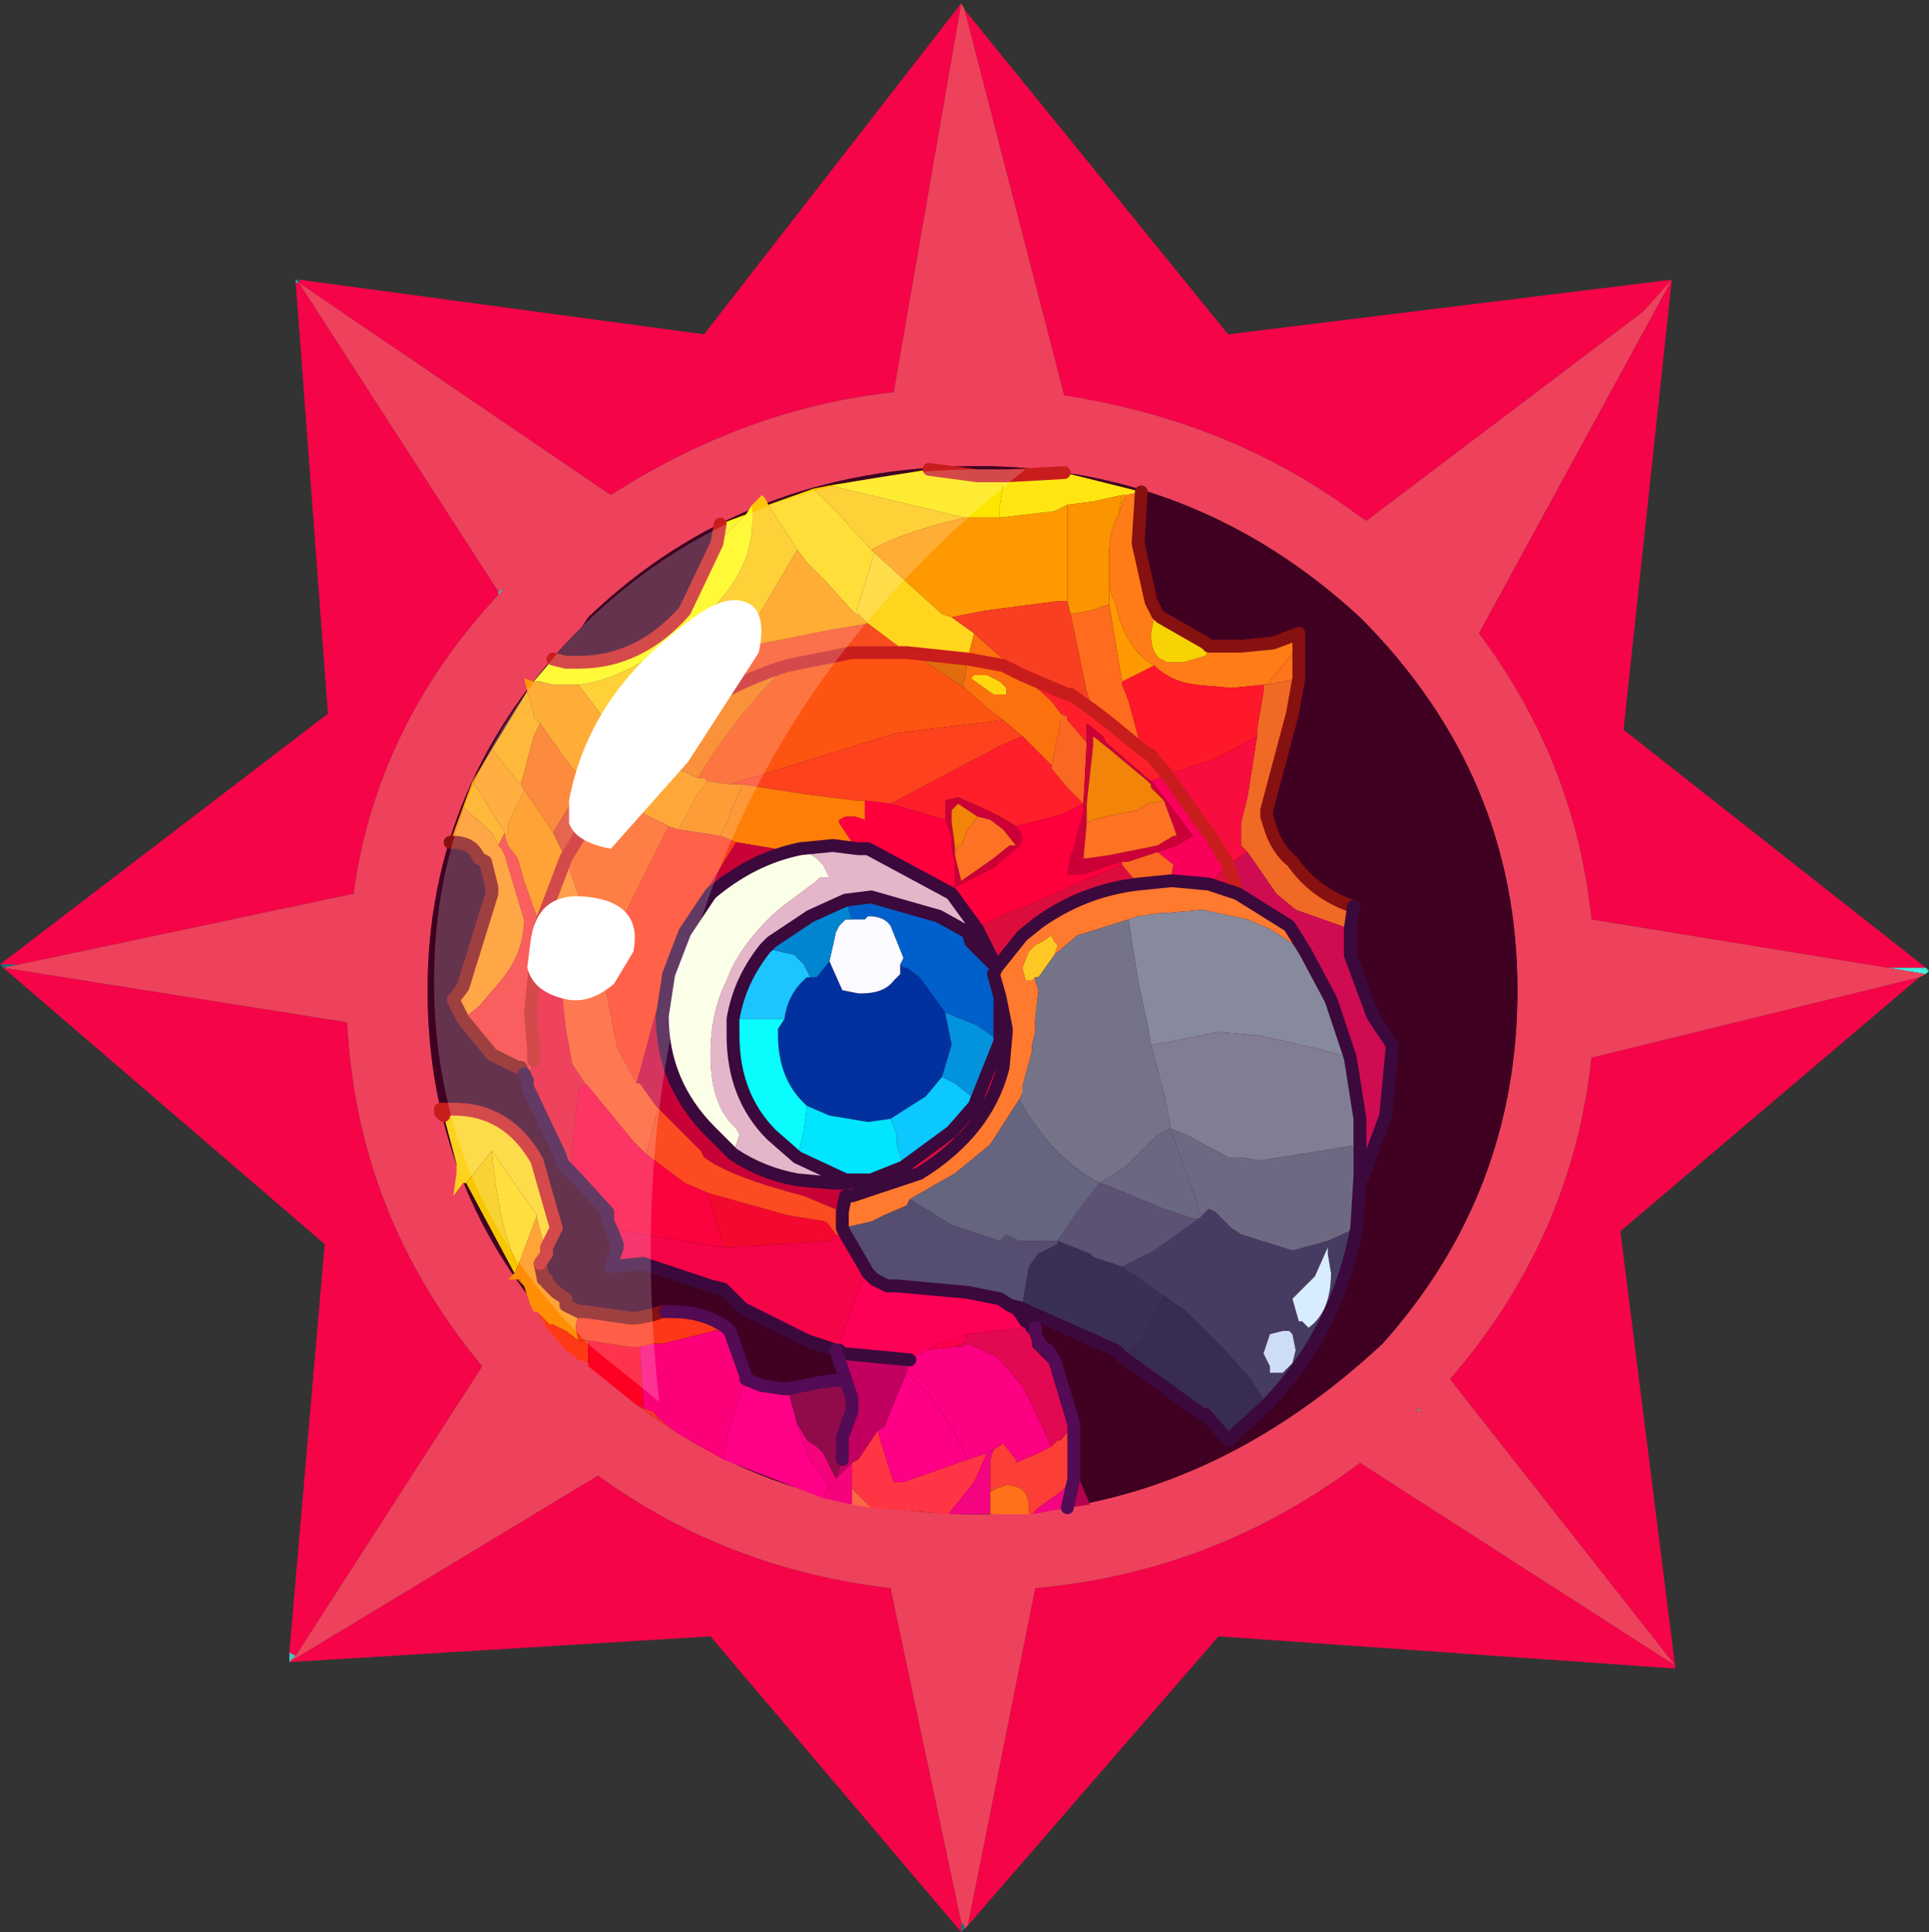 <?xml version="1.0" encoding="UTF-8" standalone="no"?>
<svg xmlns:ffdec="https://www.free-decompiler.com/flash" xmlns:xlink="http://www.w3.org/1999/xlink" ffdec:objectType="frame" height="30.05px" width="30.0px" xmlns="http://www.w3.org/2000/svg">
  <rect width="100%" height="100%" fill="#333333" stroke="none"/>
  <g transform="matrix(1.0, 0.0, 0.0, 1.0, 0.0, 0.0)">
    <use ffdec:characterId="1" height="30.0" transform="matrix(1.0, 0.0, 0.0, 1.0, 0.0, 0.0)" width="30.0" xlink:href="#shape0"/>
    <use ffdec:characterId="3" height="30.0" transform="matrix(1.0, 0.0, 0.0, 1.0, 0.0, 0.05)" width="30.0" xlink:href="#sprite0"/>
  </g>
  <defs>
    <g id="shape0" transform="matrix(1.0, 0.0, 0.0, 1.0, 0.0, 0.0)">
      <path d="M0.0 0.0 L30.0 0.0 30.0 30.0 0.0 30.0 0.0 0.0" fill="#33cc66" fill-opacity="0.0" fill-rule="evenodd" stroke="none"/>
    </g>
    <g id="sprite0" transform="matrix(1.0, 0.0, 0.0, 1.0, 0.0, 0.0)">
      <use ffdec:characterId="2" height="30.0" transform="matrix(1.0, 0.0, 0.0, 1.0, 0.0, 0.0)" width="30.0" xlink:href="#shape1"/>
    </g>
    <g id="shape1" transform="matrix(1.0, 0.0, 0.0, 1.0, 0.0, 0.0)">
      <path d="M29.85 15.0 L29.95 15.0 30.0 15.05 29.85 15.0" fill="url(#gradient0)" fill-rule="evenodd" stroke="none"/>
      <path d="M29.35 15.0 L29.85 15.0 30.0 15.05 29.95 15.1 29.35 15.0" fill="url(#gradient1)" fill-rule="evenodd" stroke="none"/>
      <path d="M15.0 29.95 L14.95 30.0 14.95 29.85 15.0 29.9 15.0 29.95 M22.05 21.9 L22.05 21.85 22.1 21.9 22.05 21.9" fill="url(#gradient2)" fill-rule="evenodd" stroke="none"/>
      <path d="M4.6 4.3 L4.65 4.3 4.65 4.35 4.6 4.3" fill="url(#gradient3)" fill-rule="evenodd" stroke="none"/>
      <path d="M4.6 4.35 L4.6 4.3 4.65 4.35 4.6 4.35" fill="url(#gradient4)" fill-rule="evenodd" stroke="none"/>
      <path d="M4.5 25.8 L4.5 25.65 4.6 25.7 4.5 25.8 M7.75 9.15 L7.85 9.1 7.75 9.2 7.75 9.15" fill="#4dc4c2" fill-rule="evenodd" stroke="none"/>
      <path d="M0.05 15.0 L0.0 14.95 0.3 14.95 0.05 15.0" fill="url(#gradient5)" fill-rule="evenodd" stroke="none"/>
      <path d="M26.0 4.3 L25.25 11.3 29.95 15.0 29.85 15.0 29.35 15.0 24.75 14.25 Q24.5 11.8 23.0 9.8 L26.0 4.3 25.55 4.8 21.25 8.05 21.1 7.95 Q19.15 6.5 16.55 6.1 L15.0 0.1 19.1 5.15 26.0 4.3 M29.85 15.15 L25.2 19.1 26.05 25.85 26.05 25.9 18.95 25.4 15.05 29.9 16.1 24.65 Q18.9 24.4 21.15 22.7 L26.05 25.85 22.55 21.4 Q24.45 19.2 24.75 16.4 L29.85 15.15 M14.95 30.0 L11.05 25.4 4.5 25.8 9.3 22.9 Q11.3 24.35 13.85 24.65 L14.95 29.85 14.95 30.0 M4.5 25.65 L5.05 19.3 0.05 15.0 5.4 15.85 Q5.55 18.85 7.5 21.2 L4.6 25.7 4.5 25.65 M0.0 14.95 L5.1 11.05 4.6 4.35 4.65 4.35 4.65 4.3 10.95 5.15 14.95 0.0 13.9 6.05 Q11.6 6.3 9.5 7.65 L4.65 4.35 7.75 9.15 7.75 9.2 Q5.85 11.25 5.5 13.85 L0.3 14.95 0.0 14.95" fill="#f50448" fill-rule="evenodd" stroke="none"/>
      <path d="M26.0 4.3 L23.0 9.8 Q24.5 11.8 24.75 14.25 L29.35 15.0 29.95 15.1 29.85 15.15 24.75 16.4 Q24.45 19.2 22.55 21.4 L26.05 25.85 21.15 22.7 Q18.9 24.4 16.1 24.65 L15.05 29.9 15.0 29.95 15.0 29.9 14.95 29.85 13.85 24.65 Q11.3 24.35 9.3 22.9 L4.5 25.8 4.6 25.7 7.5 21.2 Q5.55 18.85 5.4 15.85 L0.05 15.0 0.3 14.95 5.5 13.85 Q5.85 11.25 7.75 9.2 L7.85 9.1 7.75 9.15 4.65 4.35 9.5 7.65 Q11.6 6.3 13.9 6.05 L14.95 0.0 15.0 0.1 16.55 6.1 Q19.15 6.5 21.1 7.95 L21.25 8.05 25.55 4.8 26.0 4.3 M22.05 21.9 L22.1 21.9 22.05 21.85 22.05 21.9 M23.6 15.35 Q23.6 12.0 21.15 9.55 18.6 7.2 15.2 7.2 11.6 7.2 9.15 9.55 L9.05 9.7 Q6.65 12.1 6.65 15.35 6.65 18.65 9.0 21.0 L9.15 21.15 Q11.6 23.5 15.2 23.5 18.65 23.5 21.5 20.85 23.6 18.5 23.6 15.35" fill="#ee425c" fill-rule="evenodd" stroke="none"/>
      <path d="M23.6 15.35 Q23.6 18.5 21.5 20.85 18.65 23.5 15.2 23.5 11.6 23.5 9.15 21.15 L9.0 21.0 Q6.65 18.65 6.65 15.35 6.65 12.1 9.05 9.7 L9.15 9.55 Q11.6 7.2 15.2 7.2 18.6 7.2 21.15 9.55 23.6 12.0 23.6 15.35" fill="#400022" fill-rule="evenodd" stroke="none"/>
      <path d="M17.75 7.6 L17.7 8.4 17.9 9.3 18.0 9.5 17.95 9.5 17.95 9.55 17.9 9.8 Q17.9 10.1 18.05 10.2 L18.15 10.25 18.4 10.25 18.75 10.15 18.8 10.05 18.8 10.0 19.3 10.0 19.8 9.95 20.2 9.8 20.2 10.0 19.7 10.6 19.65 10.6 19.15 10.65 18.6 10.6 Q18.2 10.55 17.95 10.3 17.5 10.05 17.35 9.35 L17.25 9.1 17.25 8.95 17.25 8.65 17.25 8.55 Q17.25 8.2 17.4 7.95 L17.45 7.8 17.5 7.65 17.75 7.6" fill="#ff7c17" fill-rule="evenodd" stroke="none"/>
      <path d="M18.0 9.5 L18.05 9.55 18.75 9.95 18.8 10.0 18.8 10.05 18.75 10.15 18.4 10.25 18.15 10.25 18.05 10.2 Q17.9 10.1 17.9 9.8 L17.95 9.55 17.95 9.5 18.0 9.5" fill="#f7d303" fill-rule="evenodd" stroke="none"/>
      <path d="M20.2 10.0 L20.2 10.25 20.2 10.5 19.7 10.6 20.2 10.0" fill="#ff751c" fill-rule="evenodd" stroke="none"/>
      <path d="M20.2 10.5 L20.1 11.05 19.7 12.55 19.7 12.65 19.75 12.8 Q19.85 13.15 20.1 13.35 20.45 13.85 21.05 14.05 L21.0 14.4 20.15 14.1 19.85 13.85 19.4 13.2 19.3 13.1 19.3 12.75 19.4 12.35 19.55 11.4 19.55 11.3 19.65 10.7 19.65 10.6 19.7 10.6 20.2 10.5" fill="#f06925" fill-rule="evenodd" stroke="none"/>
      <path d="M18.15 12.0 L17.9 11.7 17.75 11.6 17.55 10.85 17.45 10.6 17.45 10.55 17.95 10.3 Q18.2 10.55 18.6 10.6 L19.15 10.65 19.65 10.6 19.65 10.7 19.55 11.3 19.55 11.4 19.1 11.65 18.9 11.75 18.15 12.0" fill="#ff1829" fill-rule="evenodd" stroke="none"/>
      <path d="M19.4 13.2 L19.1 13.4 18.95 13.15 18.8 12.9 18.75 12.85 18.15 12.0 18.9 11.75 19.1 11.65 19.55 11.4 19.4 12.35 19.3 12.75 19.3 13.1 19.4 13.2" fill="#f70d3e" fill-rule="evenodd" stroke="none"/>
      <path d="M17.9 12.1 L18.15 12.0 18.75 12.85 18.8 12.9 18.95 13.15 19.1 13.4 18.8 13.7 18.25 13.65 18.2 13.65 18.25 13.4 18.0 13.2 18.3 13.1 18.55 12.95 17.95 12.15 17.9 12.1" fill="#f9005b" fill-rule="evenodd" stroke="none"/>
      <path d="M21.0 14.4 L21.0 14.65 21.0 14.8 21.35 15.75 21.65 16.2 21.65 16.25 21.55 17.3 21.2 18.25 21.15 18.25 21.15 17.95 21.15 17.75 21.15 17.45 21.15 17.35 21.0 16.4 20.7 15.5 20.3 14.75 20.05 14.35 19.25 13.85 19.1 13.4 19.4 13.2 19.85 13.85 20.15 14.1 21.0 14.4" fill="#cf0c52" fill-rule="evenodd" stroke="none"/>
      <path d="M19.25 13.85 L20.05 14.35 20.3 14.75 19.75 14.4 19.4 14.25 18.7 14.1 18.15 14.15 18.05 14.15 17.7 14.2 17.55 14.25 16.75 14.5 16.4 14.8 16.45 14.65 16.4 14.6 16.35 14.5 16.2 14.6 16.1 14.65 16.05 14.7 16.0 14.75 15.9 15.0 15.95 15.2 16.05 15.2 16.1 15.15 16.1 15.2 16.15 15.35 16.1 15.8 16.1 16.0 16.05 16.2 16.05 16.3 15.9 16.85 15.9 16.95 15.85 17.05 15.4 17.75 14.85 18.2 14.15 18.6 14.1 18.7 13.75 18.85 13.55 18.95 13.1 19.05 13.1 18.9 13.1 18.8 13.15 18.55 13.25 18.55 14.3 18.2 Q15.35 17.55 15.6 16.55 L15.65 16.0 15.65 15.95 15.55 15.45 15.45 15.1 15.5 15.0 15.9 14.5 16.15 14.3 Q16.85 13.8 17.7 13.7 L18.2 13.65 18.25 13.65 18.8 13.7 19.25 13.85" fill="#ff792f" fill-rule="evenodd" stroke="none"/>
      <path d="M20.3 14.75 L20.7 15.5 21.0 16.4 20.45 16.25 19.55 16.05 19.5 16.05 18.95 16.0 18.2 16.15 17.9 16.2 17.85 15.9 17.7 15.2 17.55 14.25 17.7 14.2 18.05 14.15 18.15 14.15 18.7 14.1 19.4 14.25 19.75 14.4 20.3 14.75" fill="#878a9d" fill-rule="evenodd" stroke="none"/>
      <path d="M19.1 13.4 L19.25 13.85 18.8 13.7 19.1 13.4 M17.45 13.4 L17.7 13.7 Q16.85 13.8 16.15 14.3 L15.9 14.5 15.5 15.0 15.2 14.4 Q15.6 14.15 15.95 14.05 L16.85 13.65 17.45 13.4 M15.55 15.45 L15.65 15.95 15.65 16.0 15.6 16.55 Q15.35 17.55 14.3 18.2 L13.25 18.55 13.15 18.35 13.55 18.3 14.05 18.1 14.8 17.55 15.15 17.15 15.55 16.15 15.55 15.75 15.55 15.45" fill="#db0d3d" fill-rule="evenodd" stroke="none"/>
      <path d="M21.0 16.4 L21.15 17.35 21.15 17.45 21.15 17.75 20.85 17.8 19.6 18.0 19.3 17.95 19.1 17.95 18.45 17.6 18.2 17.5 18.2 17.45 18.1 16.95 17.9 16.2 18.2 16.15 18.95 16.0 19.5 16.05 19.55 16.05 20.45 16.25 21.0 16.4" fill="#817d94" fill-rule="evenodd" stroke="none"/>
      <path d="M21.15 18.25 L21.1 19.05 20.65 19.25 20.1 19.4 19.3 19.15 19.15 19.05 19.1 19.0 18.9 18.8 18.8 18.75 18.7 18.85 18.65 18.8 18.6 18.6 18.2 17.5 18.45 17.6 19.1 17.95 19.3 17.95 19.6 18.0 20.85 17.8 21.15 17.75 21.15 17.95 21.15 18.25" fill="#6d6982" fill-rule="evenodd" stroke="none"/>
      <path d="M21.1 19.05 Q20.8 20.65 19.7 21.8 L19.45 21.4 19.05 20.95 18.45 20.35 18.1 20.1 17.45 19.65 17.95 19.4 18.65 18.9 18.7 18.85 18.8 18.75 18.9 18.8 19.1 19.0 19.15 19.05 19.3 19.15 20.1 19.4 20.65 19.25 21.1 19.05 M20.35 20.6 Q20.7 20.35 20.7 19.75 L20.65 19.45 20.65 19.35 20.45 19.8 20.1 20.15 20.2 20.5 20.25 20.5 20.35 20.6 M20.05 20.65 L19.95 20.65 19.75 20.7 19.65 21.0 19.75 21.2 19.75 21.3 19.95 21.3 20.1 21.15 20.15 20.95 20.1 20.7 20.05 20.65" fill="#463c61" fill-rule="evenodd" stroke="none"/>
      <path d="M20.35 20.6 L20.25 20.5 20.2 20.5 20.1 20.15 20.45 19.8 20.65 19.35 20.65 19.45 20.7 19.75 Q20.7 20.35 20.35 20.6" fill="#d7edff" fill-rule="evenodd" stroke="none"/>
      <path d="M20.05 20.65 L20.1 20.7 20.15 20.95 20.1 21.15 19.95 21.3 19.75 21.3 19.75 21.2 19.65 21.0 19.75 20.7 19.95 20.65 20.05 20.65" fill="#cdddf6" fill-rule="evenodd" stroke="none"/>
      <path d="M19.7 21.8 L19.1 22.35 18.75 21.95 18.7 21.95 17.45 21.05 17.75 20.8 18.1 20.1 18.45 20.35 19.05 20.95 19.45 21.4 19.7 21.8" fill="#382c50" fill-rule="evenodd" stroke="none"/>
      <path d="M11.15 8.4 L11.2 8.1 11.6 7.95 11.15 8.4" fill="#fef206" fill-rule="evenodd" stroke="none"/>
      <path d="M12.9 7.5 L14.45 7.25 15.2 7.35 15.6 7.35 15.6 7.45 15.6 7.5 15.55 7.8 15.55 8.0 15.35 8.0 15.0 8.0 12.9 7.5" fill="#ffe600" fill-rule="evenodd" stroke="none"/>
      <path d="M11.7 7.8 L11.75 7.75 11.85 7.65 11.9 7.7 11.95 7.8 12.4 8.5 11.75 9.6 11.4 10.05 Q10.45 11.05 9.4 11.15 L9.3 11.0 9.0 10.6 Q9.75 10.5 10.55 9.85 11.7 9.05 11.7 8.05 L11.7 7.9 11.7 7.8 M12.65 7.55 L12.9 7.5 15.0 8.0 14.8 8.05 Q14.0 8.25 13.55 8.5 L13.05 7.95 12.65 7.55" fill="#ffc508" fill-rule="evenodd" stroke="none"/>
      <path d="M8.3 10.55 L8.6 10.2 8.8 10.25 8.9 10.25 9.0 10.25 Q9.95 10.25 10.65 9.45 L11.15 8.4 11.6 7.95 11.7 7.8 11.7 7.9 11.7 8.05 Q11.7 9.05 10.55 9.85 9.75 10.5 9.0 10.6 L8.7 10.6 8.6 10.6 8.4 10.55 8.3 10.55" fill="#fff809" fill-rule="evenodd" stroke="none"/>
      <path d="M11.95 7.8 L12.65 7.55 13.05 7.95 13.55 8.5 13.6 8.55 13.35 9.35 13.3 9.5 12.85 9.0 12.55 8.7 12.4 8.5 11.95 7.8" fill="#ffd607" fill-rule="evenodd" stroke="none"/>
      <path d="M13.55 8.5 Q14.0 8.25 14.8 8.05 L15.0 8.0 15.35 8.0 15.55 8.0 16.4 7.9 16.6 7.8 16.6 8.05 16.6 8.65 16.6 9.3 16.45 9.3 15.3 9.45 14.8 9.55 14.65 9.5 13.6 8.55 13.55 8.5 M11.4 10.05 L11.75 9.6 12.4 8.5 12.55 8.7 12.85 9.0 13.3 9.5 13.35 9.5 13.5 9.65 12.9 9.75 11.4 10.05 M17.45 7.65 L17.5 7.65 17.45 7.8 17.4 7.95 17.45 7.65 M17.25 9.1 L17.35 9.35 Q17.5 10.05 17.95 10.3 L17.45 10.55 17.25 9.35 17.25 9.15 17.25 9.1" fill="#ff9902" fill-rule="evenodd" stroke="none"/>
      <path d="M13.3 9.5 L13.35 9.35 13.6 8.55 14.65 9.5 14.8 9.55 15.15 9.8 15.05 10.2 14.1 10.1 13.5 9.65 13.35 9.5 13.3 9.5" fill="#ffd51d" fill-rule="evenodd" stroke="none"/>
      <path d="M9.4 11.15 Q10.45 11.05 11.4 10.05 L12.9 9.75 13.5 9.65 14.1 10.1 13.9 10.1 13.25 10.1 12.25 10.3 Q10.95 10.7 9.95 11.65 L9.4 11.15" fill="#f94d1f" fill-rule="evenodd" stroke="none"/>
      <path d="M10.85 12.05 Q11.5 11.0 12.25 10.3 L13.25 10.1 13.9 10.1 14.1 10.1 14.25 10.15 15.0 10.65 15.4 11.0 15.6 11.15 13.95 11.35 11.35 12.15 11.0 12.1 10.95 12.05 10.85 12.05" fill="#fd5411" fill-rule="evenodd" stroke="none"/>
      <path d="M15.6 7.35 L15.65 7.35 16.55 7.3 17.75 7.6 17.5 7.65 17.45 7.65 17.0 7.75 16.6 7.8 16.4 7.9 15.55 8.0 15.55 7.8 15.6 7.5 15.6 7.45 15.6 7.35" fill="#ffe611" fill-rule="evenodd" stroke="none"/>
      <path d="M15.0 10.65 L14.25 10.15 14.1 10.1 15.05 10.2 15.0 10.55 15.0 10.65" fill="#e16c0d" fill-rule="evenodd" stroke="none"/>
      <path d="M15.6 11.15 L15.4 11.0 15.0 10.65 15.0 10.55 15.05 10.2 15.15 9.8 15.6 10.2 15.9 10.45 15.6 10.3 15.05 10.2 15.6 10.3 15.9 10.45 16.35 10.85 16.5 11.05 16.5 11.15 16.35 11.9 16.35 11.85 15.9 11.4 15.6 11.15 M15.1 10.5 L15.45 10.75 15.65 10.75 15.65 10.65 15.55 10.55 15.35 10.45 15.15 10.45 15.1 10.5" fill="#fb710e" fill-rule="evenodd" stroke="none"/>
      <path d="M14.8 9.55 L15.3 9.45 16.45 9.3 16.6 9.3 16.65 9.5 16.9 10.7 17.0 11.0 16.65 10.75 16.6 10.75 15.9 10.45 15.6 10.2 15.15 9.8 14.8 9.55" fill="#f83f21" fill-rule="evenodd" stroke="none"/>
      <path d="M16.6 9.3 L16.6 8.65 16.6 8.05 16.6 7.8 17.0 7.75 17.45 7.65 17.4 7.95 Q17.25 8.2 17.25 8.55 L17.25 8.65 17.25 8.95 17.25 9.1 17.25 9.15 17.25 9.35 16.95 9.45 16.65 9.5 16.6 9.3" fill="#fa9500" fill-rule="evenodd" stroke="none"/>
      <path d="M17.0 11.0 L16.9 10.7 16.65 9.5 16.95 9.45 17.25 9.35 17.45 10.55 17.45 10.6 17.55 10.85 17.75 11.6 17.2 11.15 17.0 11.0" fill="#ff6c1e" fill-rule="evenodd" stroke="none"/>
      <path d="M8.2 10.7 L8.15 10.5 8.3 10.55 8.4 10.55 8.6 10.6 8.7 10.6 9.0 10.6 9.3 11.0 9.4 11.15 9.95 11.65 9.9 11.7 9.8 11.85 9.4 12.3 9.15 12.1 8.9 11.9 8.4 11.2 8.3 11.1 8.3 11.05 8.2 10.7" fill="#ff9808" fill-rule="evenodd" stroke="none"/>
      <path d="M7.2 12.5 L7.35 12.1 7.85 12.9 7.75 13.1 7.65 12.9 7.2 12.5 M7.65 11.6 L8.2 10.7 8.3 11.05 8.3 11.1 8.4 11.2 8.3 11.4 8.1 12.15 8.05 12.1 7.65 11.6" fill="#ffa809" fill-rule="evenodd" stroke="none"/>
      <path d="M8.1 12.15 L8.3 11.4 8.4 11.2 8.9 11.9 9.15 12.1 9.0 12.25 8.6 12.9 8.3 12.45 8.15 12.25 8.1 12.15" fill="#fc6e0c" fill-rule="evenodd" stroke="none"/>
      <path d="M7.35 12.1 L7.65 11.6 8.05 12.1 8.1 12.15 8.15 12.25 7.95 12.65 7.9 12.8 7.9 12.9 7.85 12.95 7.85 12.9 7.35 12.1" fill="#ff9a0f" fill-rule="evenodd" stroke="none"/>
      <path d="M7.2 15.8 L7.05 15.5 7.2 15.3 7.65 13.85 7.65 13.75 7.55 13.35 7.45 13.3 Q7.35 13.05 7.05 13.05 L7.0 13.05 7.2 12.5 7.65 12.9 7.75 13.1 7.8 13.15 7.85 13.25 8.15 14.25 Q8.15 14.8 7.75 15.25 L7.45 15.6 7.2 15.8" fill="#ff9018" fill-rule="evenodd" stroke="none"/>
      <path d="M8.15 12.25 L8.3 12.45 8.6 12.9 8.8 13.3 8.4 14.35 8.15 13.65 8.05 13.3 7.9 13.1 7.85 12.95 7.9 12.9 7.9 12.8 7.95 12.65 8.15 12.25" fill="#ff8c05" fill-rule="evenodd" stroke="none"/>
      <path d="M8.2 16.75 L8.15 16.65 8.1 16.55 8.05 16.55 7.65 16.35 7.2 15.8 7.45 15.6 7.75 15.25 Q8.15 14.8 8.15 14.25 L7.85 13.25 7.8 13.15 7.75 13.1 7.85 12.9 7.85 12.95 7.9 13.1 8.05 13.3 8.15 13.65 8.4 14.35 8.35 14.7 8.25 15.7 8.3 16.3 8.3 16.45 8.2 16.75" fill="#f93737" fill-rule="evenodd" stroke="none"/>
      <path d="M8.9 18.2 L8.75 18.05 8.7 17.9 8.2 16.85 8.2 16.75 8.3 16.45 8.3 16.3 8.25 15.7 8.35 14.7 8.4 14.35 8.7 15.4 8.75 15.5 8.8 15.95 8.9 16.5 9.1 16.8 9.0 16.9 8.9 17.75 8.9 18.2" fill="#ea1334" fill-rule="evenodd" stroke="none"/>
      <path d="M7.25 18.35 L7.2 18.35 7.05 18.55 7.1 18.2 7.1 18.05 6.9 17.3 6.85 17.25 6.85 17.2 7.05 17.2 Q7.9 17.2 8.35 18.0 L8.65 19.05 8.5 19.35 8.5 19.45 8.35 18.9 8.35 18.85 7.65 17.85 7.25 18.35" fill="#fdd31f" fill-rule="evenodd" stroke="none"/>
      <path d="M8.0 19.75 L7.25 18.35 7.65 17.85 Q7.75 19.0 8.05 19.65 L8.0 19.75" fill="#f7c800" fill-rule="evenodd" stroke="none"/>
      <path d="M8.35 20.35 L8.3 20.35 8.25 20.25 8.15 19.95 8.1 19.9 8.1 19.85 8.05 19.85 7.9 19.85 8.0 19.75 8.05 19.65 8.35 18.85 8.35 18.9 8.5 19.45 8.4 19.6 8.45 19.85 8.5 19.85 8.5 19.9 8.65 20.05 8.8 20.15 8.8 20.25 9.0 20.35 8.95 20.6 9.0 20.8 8.8 20.65 8.6 20.55 8.55 20.55 8.35 20.35" fill="#ff8e05" fill-rule="evenodd" stroke="none"/>
      <path d="M7.65 17.85 L8.35 18.85 8.05 19.65 Q7.75 19.0 7.65 17.85" fill="#ffd60c" fill-rule="evenodd" stroke="none"/>
      <path d="M8.15 19.95 L8.05 19.85 8.1 19.85 8.1 19.9 8.15 19.95" fill="#ff6d09" fill-rule="evenodd" stroke="none"/>
      <path d="M9.15 21.15 L9.0 21.1 8.8 20.95 8.5 20.6 8.35 20.35 8.55 20.55 8.6 20.55 8.8 20.65 9.0 20.8 9.15 20.8 9.15 21.15" fill="#ff3916" fill-rule="evenodd" stroke="none"/>
      <path d="M13.85 12.45 L15.55 11.55 15.9 11.4 16.35 11.85 16.35 11.9 16.6 12.2 16.85 12.45 16.55 12.6 16.4 12.65 15.8 12.8 15.55 12.65 15.35 12.55 14.9 12.35 14.7 12.4 14.7 12.7 13.85 12.45 M15.9 10.45 L16.6 10.75 16.65 10.75 17.0 11.0 17.2 11.15 17.75 11.6 17.9 11.7 18.15 12.0 17.9 12.1 17.2 11.5 17.15 11.4 16.9 11.2 16.9 11.5 16.6 11.15 16.6 11.1 16.5 11.05 16.35 10.85 15.9 10.45" fill="#ff1f2a" fill-rule="evenodd" stroke="none"/>
      <path d="M16.5 11.05 L16.6 11.1 16.6 11.15 16.9 11.5 16.85 12.45 16.6 12.2 16.35 11.9 16.5 11.15 16.5 11.05 M18.0 13.2 L18.25 13.4 18.2 13.65 17.7 13.7 17.45 13.4 17.45 13.35 17.55 13.35 18.0 13.2" fill="#fa6722" fill-rule="evenodd" stroke="none"/>
      <path d="M16.9 11.5 L16.9 11.2 17.15 11.4 17.2 11.5 17.9 12.1 17.95 12.15 18.55 12.95 18.3 13.1 18.0 13.2 17.55 13.35 17.45 13.35 16.85 13.55 16.6 13.55 16.65 13.25 16.7 13.15 16.85 12.55 16.85 12.45 16.9 11.5 M18.1 12.4 L17.9 12.2 17.9 12.15 17.85 12.1 17.25 11.6 17.0 11.4 17.0 11.55 16.9 12.45 16.9 12.6 16.9 12.75 16.85 13.3 16.9 13.3 17.25 13.25 17.75 13.15 18.0 13.1 18.25 12.95 18.3 12.95 18.25 12.8 18.1 12.4 M15.8 12.8 L15.9 12.95 15.9 13.05 15.85 13.1 15.8 13.15 15.45 13.45 14.85 13.75 14.85 13.35 14.8 13.15 14.8 13.1 14.8 12.95 14.7 12.7 14.7 12.4 14.9 12.35 15.35 12.55 15.55 12.65 15.8 12.8 M14.85 13.25 L14.95 13.65 15.45 13.3 15.7 13.1 15.8 13.1 15.6 12.85 15.4 12.7 15.2 12.65 14.9 12.45 14.8 12.55 14.8 12.75 14.85 13.1 14.85 13.25" fill="#cc0037" fill-rule="evenodd" stroke="none"/>
      <path d="M16.9 12.75 L16.9 12.6 16.9 12.45 17.0 11.55 17.0 11.4 17.25 11.6 17.85 12.1 17.9 12.15 17.9 12.2 18.1 12.4 17.85 12.45 17.7 12.55 17.2 12.65 17.0 12.7 16.9 12.75 M14.85 13.25 L14.85 13.1 14.8 12.75 14.8 12.55 14.9 12.45 15.2 12.65 15.1 12.8 15.05 12.85 14.95 13.1 14.9 13.1 14.85 13.25" fill="#f28407" fill-rule="evenodd" stroke="none"/>
      <path d="M13.45 12.4 L13.85 12.45 14.7 12.7 14.8 12.95 14.8 13.1 14.8 13.15 14.85 13.35 14.85 13.75 15.45 13.45 15.8 13.15 15.85 13.1 15.9 13.05 15.9 12.95 15.8 12.8 16.4 12.65 16.55 12.6 16.85 12.45 16.85 12.55 16.7 13.15 16.65 13.25 16.6 13.55 16.85 13.55 17.45 13.35 17.45 13.4 16.85 13.65 15.95 14.05 Q15.6 14.15 15.2 14.4 L14.8 13.85 13.5 13.15 13.35 13.15 13.25 13.05 13.05 12.75 13.05 12.7 13.15 12.65 13.3 12.65 13.45 12.7 13.45 12.4" fill="#ff003d" fill-rule="evenodd" stroke="none"/>
      <path d="M18.1 12.4 L18.25 12.8 18.3 12.95 18.25 12.95 18.0 13.1 17.75 13.15 17.25 13.25 16.9 13.3 16.85 13.3 16.9 12.75 17.0 12.7 17.2 12.65 17.7 12.55 17.85 12.45 18.1 12.4 M15.2 12.65 L15.4 12.7 15.6 12.85 15.8 13.1 15.7 13.1 15.45 13.3 14.95 13.65 14.85 13.25 14.9 13.1 14.95 13.1 15.05 12.85 15.1 12.8 15.2 12.65" fill="#fe7223" fill-rule="evenodd" stroke="none"/>
      <path d="M15.1 10.5 L15.15 10.45 15.35 10.45 15.55 10.55 15.65 10.65 15.65 10.75 15.45 10.75 15.1 10.5" fill="#ffd70f" fill-rule="evenodd" stroke="none"/>
      <path d="M11.35 12.15 L13.95 11.35 15.6 11.15 15.9 11.4 15.55 11.55 13.85 12.45 13.45 12.4 13.3 12.4 12.9 12.35 12.5 12.3 11.55 12.15 11.35 12.15" fill="#ff421e" fill-rule="evenodd" stroke="none"/>
      <path d="M15.2 14.4 L15.5 15.0 15.1 14.6 15.05 14.45 14.6 14.2 13.55 13.9 13.15 13.95 12.6 14.2 12.0 14.6 11.9 14.7 Q11.5 15.2 11.4 15.8 L11.4 16.05 Q11.4 17.0 12.0 17.6 L12.4 17.95 13.15 18.3 13.55 18.3 13.15 18.35 12.95 18.35 12.4 18.3 Q11.85 18.2 11.4 17.9 L11.5 17.6 11.45 17.5 Q11.05 17.15 11.05 16.35 11.05 15.7 11.3 15.2 11.5 14.65 12.1 14.1 L12.7 13.65 12.75 13.6 12.9 13.6 12.8 13.4 12.7 13.3 12.55 13.2 12.45 13.15 12.95 13.1 13.35 13.15 13.5 13.15 14.8 13.85 15.2 14.4" fill="#e5b6ca" fill-rule="evenodd" stroke="none"/>
      <path d="M15.5 15.0 L15.45 15.1 15.55 15.45 15.55 15.75 15.55 16.15 15.2 15.9 14.7 15.7 14.3 15.15 14.1 15.0 14.05 15.0 14.0 14.95 14.05 14.85 13.85 14.35 Q13.75 14.2 13.5 14.2 L13.45 14.25 13.25 14.25 13.15 13.95 13.55 13.9 14.6 14.2 15.05 14.45 15.1 14.6 15.5 15.0" fill="#0060cb" fill-rule="evenodd" stroke="none"/>
      <path d="M16.1 15.15 L16.05 15.2 15.95 15.2 15.9 15.0 16.0 14.75 16.05 14.7 16.1 14.65 16.2 14.6 16.35 14.5 16.4 14.6 16.45 14.65 16.4 14.8 16.15 15.15 16.1 15.15" fill="#ffc723" fill-rule="evenodd" stroke="none"/>
      <path d="M14.0 14.95 L14.05 15.0 14.1 15.0 14.3 15.15 14.7 15.7 14.8 16.2 14.65 16.7 14.4 17.0 13.85 17.35 13.5 17.4 12.9 17.3 12.55 17.15 Q12.1 16.75 12.1 16.05 L12.1 15.95 12.2 15.8 Q12.25 15.4 12.55 15.15 L12.6 15.15 12.7 15.15 12.9 14.9 13.1 15.35 13.35 15.4 13.4 15.4 Q13.75 15.4 13.9 15.2 L14.0 15.1 14.0 14.95" fill="#00319e" fill-rule="evenodd" stroke="none"/>
      <path d="M13.25 14.25 L13.45 14.25 13.5 14.2 Q13.75 14.2 13.85 14.35 L14.05 14.85 14.0 14.95 14.0 15.1 13.9 15.2 Q13.75 15.4 13.4 15.4 L13.35 15.4 13.1 15.35 12.9 14.9 13.0 14.45 13.05 14.35 13.1 14.3 13.15 14.25 13.25 14.25" fill="#fafaff" fill-rule="evenodd" stroke="none"/>
      <path d="M14.7 15.7 L15.2 15.9 15.55 16.15 15.15 17.15 15.1 17.0 14.85 16.8 14.65 16.7 14.8 16.2 14.7 15.7" fill="#0393dc" fill-rule="evenodd" stroke="none"/>
      <path d="M16.4 14.8 L16.75 14.5 17.55 14.25 17.7 15.2 17.85 15.9 17.9 16.2 18.1 16.95 18.2 17.45 18.2 17.5 18.0 17.6 17.5 18.1 17.1 18.35 Q16.35 17.95 15.85 17.05 L15.9 16.95 15.9 16.85 16.05 16.3 16.05 16.2 16.1 16.0 16.1 15.8 16.15 15.35 16.1 15.2 16.1 15.15 16.15 15.15 16.4 14.8" fill="#757388" fill-rule="evenodd" stroke="none"/>
      <path d="M11.0 12.1 L11.35 12.15 11.55 12.15 11.35 12.6 11.35 12.65 11.2 12.95 10.55 12.85 10.85 12.3 11.0 12.1" fill="#fe8405" fill-rule="evenodd" stroke="none"/>
      <path d="M11.55 12.15 L12.5 12.3 12.9 12.35 13.3 12.4 13.45 12.4 13.45 12.7 13.3 12.65 13.15 12.65 13.05 12.7 13.05 12.75 13.25 13.05 13.35 13.15 12.95 13.1 12.45 13.15 12.05 13.15 11.45 13.05 11.2 12.95 11.35 12.65 11.35 12.6 11.55 12.15" fill="#ff7e07" fill-rule="evenodd" stroke="none"/>
      <path d="M9.9 16.8 L9.6 16.25 9.5 15.75 9.45 15.5 9.35 15.1 9.65 14.3 10.4 12.8 10.55 12.85 11.2 12.95 11.45 13.05 10.8 14.1 10.65 14.45 10.4 15.1 10.2 15.7 9.9 16.8" fill="#ff3b1b" fill-rule="evenodd" stroke="none"/>
      <path d="M10.2 17.15 L9.95 16.8 9.9 16.8 10.2 15.7 10.4 15.1 10.3 15.75 Q10.3 16.8 11.05 17.55 L11.4 17.9 Q11.85 18.2 12.4 18.3 L12.95 18.35 13.15 18.35 13.25 18.55 13.15 18.55 13.1 18.8 12.5 18.55 Q11.35 18.25 10.95 17.95 L10.9 17.85 10.2 17.15 M12.45 13.15 Q11.7 13.3 11.05 13.85 L10.65 14.45 10.8 14.1 11.45 13.05 12.05 13.15 12.45 13.15" fill="#c80237" fill-rule="evenodd" stroke="none"/>
      <path d="M12.45 13.15 L12.55 13.2 12.7 13.3 12.8 13.4 12.9 13.6 12.75 13.6 12.7 13.65 12.1 14.1 Q11.5 14.65 11.3 15.2 11.05 15.7 11.05 16.35 11.05 17.15 11.45 17.5 L11.5 17.6 11.4 17.9 11.05 17.55 Q10.3 16.8 10.3 15.75 L10.4 15.1 10.65 14.45 11.05 13.85 Q11.7 13.3 12.45 13.15" fill="#fcffe8" fill-rule="evenodd" stroke="none"/>
      <path d="M9.95 11.65 L10.85 12.05 10.95 12.05 11.0 12.1 10.85 12.3 10.55 12.85 10.4 12.8 10.2 12.7 9.4 12.3 9.8 11.85 9.9 11.7 9.95 11.65" fill="#ff9207" fill-rule="evenodd" stroke="none"/>
      <path d="M8.6 12.9 L9.0 12.25 9.15 12.1 9.4 12.3 8.8 13.3 8.6 12.9" fill="#de3f22" fill-rule="evenodd" stroke="none"/>
      <path d="M9.35 15.1 L9.25 14.75 9.1 14.2 8.8 13.3 9.4 12.3 10.2 12.7 10.4 12.8 9.65 14.3 9.35 15.1" fill="#ff5e16" fill-rule="evenodd" stroke="none"/>
      <path d="M12.25 10.3 Q11.5 11.0 10.85 12.05 L9.95 11.65 Q10.95 10.7 12.25 10.3" fill="#f9760a" fill-rule="evenodd" stroke="none"/>
      <path d="M8.7 15.4 L8.85 14.95 9.1 14.2 9.25 14.75 9.35 15.1 9.45 15.5 9.5 15.75 9.6 16.25 9.9 16.8 9.95 16.8 10.2 17.15 10.2 17.25 10.2 17.3 10.05 17.9 9.85 17.7 9.15 16.85 9.1 16.8 8.9 16.5 8.8 15.95 8.75 15.5 8.7 15.4" fill="#fe5826" fill-rule="evenodd" stroke="none"/>
      <path d="M8.4 14.35 L8.8 13.3 9.1 14.2 8.85 14.95 8.7 15.4 8.4 14.35" fill="#ff8820" fill-rule="evenodd" stroke="none"/>
      <path d="M11.9 14.7 L12.0 14.6 12.6 14.2 13.15 13.95 13.25 14.25 13.15 14.25 13.1 14.3 13.05 14.35 13.0 14.45 12.9 14.9 12.7 15.15 12.6 15.15 12.5 14.95 12.35 14.8 11.9 14.7" fill="#0085d0" fill-rule="evenodd" stroke="none"/>
      <path d="M11.4 15.8 Q11.5 15.2 11.9 14.7 L12.35 14.8 12.5 14.95 12.6 15.15 12.55 15.15 Q12.25 15.4 12.2 15.8 L12.1 15.8 11.8 15.8 11.4 15.8" fill="#1cc5ff" fill-rule="evenodd" stroke="none"/>
      <path d="M12.4 17.95 L12.0 17.6 Q11.4 17.0 11.4 16.05 L11.4 15.8 11.8 15.8 12.1 15.8 12.2 15.8 12.1 15.95 12.1 16.05 Q12.1 16.75 12.55 17.15 L12.5 17.55 12.4 17.95" fill="#09fdfd" fill-rule="evenodd" stroke="none"/>
      <path d="M13.55 18.3 L13.15 18.3 12.4 17.95 12.5 17.55 12.55 17.15 12.9 17.3 13.5 17.4 13.85 17.35 13.95 17.6 13.95 17.75 14.05 18.1 13.55 18.3" fill="#01e5ff" fill-rule="evenodd" stroke="none"/>
      <path d="M11.25 19.35 L11.0 18.5 12.25 18.85 12.85 18.95 13.0 19.15 12.9 19.25 11.35 19.35 11.25 19.35" fill="#f3092e" fill-rule="evenodd" stroke="none"/>
      <path d="M13.0 20.95 L12.55 20.8 11.55 20.3 11.25 20.0 11.05 19.95 10.0 19.6 9.5 19.65 9.6 19.35 9.6 19.3 9.5 19.05 9.75 19.1 10.0 19.15 11.25 19.35 11.35 19.35 12.9 19.25 13.0 19.15 13.05 19.15 13.15 19.15 13.5 19.75 13.4 19.9 13.3 20.15 13.1 20.7 13.05 20.95 13.0 20.95" fill="#f50448" fill-rule="evenodd" stroke="none"/>
      <path d="M10.05 17.9 L10.2 17.3 10.2 17.25 10.2 17.15 10.9 17.85 10.95 17.95 Q11.35 18.25 12.5 18.55 L13.1 18.8 13.1 18.9 13.1 19.05 13.15 19.15 13.05 19.15 13.0 19.15 12.85 18.95 12.25 18.85 11.0 18.5 10.65 18.35 10.05 17.9" fill="#fc4b21" fill-rule="evenodd" stroke="none"/>
      <path d="M13.1 19.05 L13.55 18.95 13.75 18.85 14.1 18.7 14.15 18.6 14.8 19.0 15.55 19.25 15.65 19.15 15.85 19.25 16.05 19.25 16.35 19.25 16.45 19.25 16.45 19.3 16.35 19.35 16.15 19.45 16.0 19.65 15.9 20.25 15.9 20.3 15.7 20.25 15.55 20.15 15.05 20.05 13.95 19.95 13.8 19.95 13.6 19.85 13.5 19.75 13.15 19.15 13.1 19.05" fill="#554e70" fill-rule="evenodd" stroke="none"/>
      <path d="M9.5 19.05 L9.45 18.95 9.45 18.8 8.9 18.2 8.9 17.75 9.0 16.9 9.1 16.8 9.15 16.85 9.85 17.7 10.05 17.9 10.65 18.35 11.0 18.5 11.25 19.35 10.0 19.15 9.75 19.1 9.5 19.05" fill="#fb033f" fill-rule="evenodd" stroke="none"/>
      <path d="M9.0 20.35 L9.1 20.35 9.8 20.45 9.9 20.45 10.15 20.4 10.3 20.35 10.35 20.35 10.45 20.35 Q10.95 20.35 11.3 20.6 L10.9 20.7 10.3 20.85 10.15 20.85 9.95 20.9 9.8 20.9 9.15 20.8 9.0 20.8 8.95 20.6 9.0 20.35" fill="#fe3718" fill-rule="evenodd" stroke="none"/>
      <path d="M11.25 22.65 L10.55 22.25 10.3 22.05 10.2 21.95 10.15 21.9 10.0 21.85 10.0 21.7 9.95 20.9 10.15 20.85 10.3 20.85 10.9 20.7 11.3 20.6 11.35 20.65 11.6 21.35 11.55 21.5 11.45 21.85 11.35 22.1 11.25 22.65" fill="#fc0079" fill-rule="evenodd" stroke="none"/>
      <path d="M9.9 21.8 L9.15 21.2 9.15 21.15 9.15 20.8 9.8 20.9 9.95 20.9 10.0 21.7 10.0 21.85 9.9 21.8" fill="#fe0021" fill-rule="evenodd" stroke="none"/>
      <path d="M10.25 22.05 L9.9 21.8 10.0 21.85 10.15 21.9 10.2 21.95 10.25 22.05" fill="#ff3328" fill-rule="evenodd" stroke="none"/>
      <path d="M10.55 22.25 L10.25 22.05 10.2 21.95 10.3 22.05 10.55 22.25" fill="#fe2a40" fill-rule="evenodd" stroke="none"/>
      <path d="M16.0 20.35 L16.15 20.55 16.2 20.6 16.1 20.6 16.05 20.6 15.95 20.6 15.05 20.7 14.6 20.85 14.5 20.9 14.4 20.95 14.15 21.1 13.1 21.0 13.05 20.95 13.1 20.7 13.3 20.15 13.4 19.9 13.5 19.75 13.6 19.85 13.8 19.95 13.95 19.95 15.05 20.05 15.55 20.15 15.7 20.25 15.9 20.3 16.0 20.35 M15.7 20.25 L15.8 20.3 15.85 20.35 15.95 20.5 16.0 20.5 16.05 20.6 16.0 20.5 15.95 20.5 15.85 20.35 15.8 20.3 15.7 20.25" fill="#ff0057" fill-rule="evenodd" stroke="none"/>
      <path d="M13.15 21.4 L13.0 20.95 13.05 20.95 13.1 21.0 14.15 21.1 14.1 21.3 13.75 22.15 13.65 22.2 13.35 22.65 13.25 22.7 13.0 22.95 13.1 22.65 13.1 22.6 13.15 22.4 13.25 21.9 13.25 21.7 13.15 21.4" fill="#c1005f" fill-rule="evenodd" stroke="none"/>
      <path d="M12.8 23.25 L11.25 22.65 11.35 22.1 11.45 21.85 11.55 21.5 11.6 21.35 11.6 21.4 11.85 21.5 12.2 21.55 12.25 21.55 12.4 22.1 12.5 22.4 12.6 22.65 12.9 23.05 12.8 23.25" fill="#ff0087" fill-rule="evenodd" stroke="none"/>
      <path d="M12.25 21.55 L12.75 21.45 13.15 21.4 13.25 21.7 13.25 21.9 13.1 22.3 13.1 22.45 13.1 22.65 13.1 22.45 13.1 22.3 13.25 21.9 13.15 22.4 13.1 22.6 13.1 22.65 13.0 22.95 12.8 22.55 12.7 22.45 12.55 22.35 12.4 22.1 12.25 21.55" fill="#910b4a" fill-rule="evenodd" stroke="none"/>
      <path d="M13.25 23.35 L12.8 23.25 12.9 23.05 12.6 22.65 12.5 22.4 12.55 22.35 12.7 22.45 12.8 22.55 13.0 22.95 13.25 22.7 13.25 23.05 13.25 23.1 13.25 23.35" fill="#f5037b" fill-rule="evenodd" stroke="none"/>
      <path d="M12.5 22.4 L12.4 22.1 12.55 22.35 12.5 22.4" fill="#f90487" fill-rule="evenodd" stroke="none"/>
      <path d="M14.75 23.5 L13.55 23.4 13.25 23.1 13.25 23.05 13.25 22.7 13.35 22.65 13.65 22.2 13.8 22.7 13.85 22.85 13.9 23.0 14.05 23.0 14.9 22.7 15.05 22.65 15.35 22.55 15.15 23.0 14.75 23.5" fill="#ff3546" fill-rule="evenodd" stroke="none"/>
      <path d="M18.7 18.85 L18.65 18.9 18.55 18.9 18.1 18.75 17.25 18.4 17.1 18.35 17.5 18.1 18.0 17.6 18.2 17.5 18.6 18.6 18.65 18.8 18.7 18.85" fill="#6a6880" fill-rule="evenodd" stroke="none"/>
      <path d="M18.65 18.9 L17.95 19.4 17.45 19.65 17.0 19.5 16.95 19.45 16.7 19.35 16.45 19.25 16.75 18.8 17.1 18.35 17.25 18.4 18.1 18.75 18.55 18.9 18.65 18.9" fill="#5c5274" fill-rule="evenodd" stroke="none"/>
      <path d="M14.15 18.6 L14.85 18.2 15.4 17.75 15.85 17.05 Q16.35 17.95 17.1 18.35 L16.75 18.8 16.45 19.25 16.35 19.25 16.05 19.25 15.85 19.25 15.65 19.15 15.55 19.25 14.8 19.0 14.15 18.6" fill="#65657f" fill-rule="evenodd" stroke="none"/>
      <path d="M17.45 21.05 L17.35 20.95 16.0 20.35 15.9 20.3 15.9 20.25 16.0 19.65 16.15 19.45 16.35 19.35 16.45 19.3 16.45 19.25 16.7 19.35 16.95 19.45 17.0 19.5 17.45 19.65 18.1 20.1 17.75 20.8 17.45 21.05" fill="#3a3055" fill-rule="evenodd" stroke="none"/>
      <path d="M14.65 16.7 L14.85 16.8 15.1 17.0 15.15 17.15 14.8 17.55 14.05 18.1 13.95 17.75 13.95 17.6 13.85 17.35 14.4 17.0 14.65 16.7" fill="#0bc8ff" fill-rule="evenodd" stroke="none"/>
      <path d="M14.15 21.1 L14.4 20.95 14.85 20.9 14.95 20.9 15.05 20.85 15.5 21.05 15.9 21.5 16.1 21.9 16.35 22.45 16.15 22.55 15.8 22.7 15.8 22.65 15.6 22.4 15.45 22.5 15.35 22.55 15.05 22.65 14.8 22.15 14.45 21.65 14.1 21.3 14.15 21.1" fill="#fc0182" fill-rule="evenodd" stroke="none"/>
      <path d="M16.1 20.6 L16.1 20.65 16.15 20.8 16.2 20.9 16.3 20.95 16.4 21.1 16.7 22.1 16.5 22.35 16.45 22.35 16.35 22.45 16.1 21.9 15.9 21.5 15.5 21.05 15.05 20.85 14.95 20.9 14.85 20.9 14.95 20.85 15.0 20.85 15.05 20.7 15.95 20.6 16.05 20.6 16.1 20.65 16.05 20.6 16.1 20.6 M16.4 21.1 L16.2 20.9 16.15 20.85 16.15 20.8 16.15 20.85 16.2 20.9 16.4 21.1" fill="#e20852" fill-rule="evenodd" stroke="none"/>
      <path d="M14.4 20.95 L14.5 20.9 14.6 20.85 15.05 20.7 15.0 20.85 14.95 20.85 14.85 20.9 14.4 20.95" fill="#fb004f" fill-rule="evenodd" stroke="none"/>
      <path d="M14.1 21.3 L14.45 21.65 14.8 22.15 15.05 22.65 14.9 22.7 14.05 23.0 13.9 23.0 13.85 22.85 13.8 22.7 13.65 22.2 13.75 22.15 14.1 21.3" fill="#fe0086" fill-rule="evenodd" stroke="none"/>
      <path d="M16.7 22.1 L16.7 22.45 16.7 22.75 16.7 22.85 16.7 22.95 16.5 23.15 16.15 23.4 16.05 23.5 16.0 23.5 16.0 23.4 Q16.0 23.05 15.65 23.05 L15.5 23.1 15.4 23.15 15.4 22.65 15.45 22.5 15.6 22.4 15.8 22.65 15.8 22.7 16.15 22.55 16.35 22.45 16.45 22.35 16.5 22.35 16.7 22.1" fill="#fb3f36" fill-rule="evenodd" stroke="none"/>
      <path d="M16.6 23.4 L16.05 23.5 16.15 23.4 16.5 23.15 16.7 22.95 16.6 23.4 M15.4 23.5 L15.2 23.5 14.75 23.5 15.15 23.0 15.35 22.55 15.45 22.5 15.4 22.65 15.4 23.15 15.4 23.4 15.4 23.5" fill="#f40481" fill-rule="evenodd" stroke="none"/>
      <path d="M16.7 22.75 L16.95 23.35 16.6 23.4 16.7 22.95 16.7 22.85 16.7 22.75" fill="#b4024e" fill-rule="evenodd" stroke="none"/>
      <path d="M16.0 23.5 L15.4 23.5 15.4 23.4 15.4 23.15 15.5 23.1 15.65 23.05 Q16.0 23.05 16.0 23.4 L16.0 23.5" fill="#ff721a" fill-rule="evenodd" stroke="none"/>
      <path d="M13.55 23.4 L13.25 23.35 13.25 23.1 13.55 23.4" fill="#ff6643" fill-rule="evenodd" stroke="none"/>
      <path d="M8.4 19.6 L8.45 19.85 M8.5 19.85 L8.5 19.9 8.65 20.05 8.8 20.15 8.8 20.25 9.0 20.35 9.1 20.35 9.8 20.45 9.9 20.45 10.15 20.4 10.3 20.35 10.35 20.35 M8.15 16.65 L8.1 16.55 8.05 16.55 7.65 16.35 7.2 15.8 7.05 15.5 7.2 15.3 7.65 13.85 7.65 13.75 7.55 13.35 7.45 13.3 Q7.35 13.05 7.05 13.05 L7.0 13.05 M17.75 7.6 L17.7 8.4 17.9 9.3 18.0 9.5 18.05 9.55 18.75 9.95 18.8 10.0 19.3 10.0 19.8 9.95 20.2 9.8 20.2 10.0 20.2 10.25 20.2 10.5 20.1 11.05 19.7 12.55 19.7 12.65 19.75 12.8 Q19.85 13.15 20.1 13.35 20.45 13.85 21.05 14.05" fill="none" stroke="#871010" stroke-linecap="round" stroke-linejoin="round" stroke-width="0.2"/>
      <path d="M6.9 17.3 L6.85 17.25 6.85 17.2 7.05 17.2 Q7.9 17.2 8.35 18.0 L8.65 19.05 8.5 19.35 8.5 19.45 8.4 19.6 M8.6 10.2 L8.8 10.25 8.9 10.25 9.0 10.25 Q9.95 10.25 10.65 9.45 L11.15 8.4 11.2 8.1 M14.45 7.25 L15.2 7.35 15.6 7.35 15.65 7.35 16.55 7.3 M19.1 13.4 L19.25 13.85 M12.25 10.3 Q10.95 10.7 9.95 11.65 L9.9 11.7 9.8 11.85 9.4 12.3 8.8 13.3 8.4 14.35 8.35 14.7 8.25 15.7 8.3 16.3 8.3 16.45 M14.1 10.1 L13.9 10.1 13.25 10.1 12.25 10.3 M15.9 10.45 L16.6 10.75 16.65 10.75 17.0 11.0 17.2 11.15 17.75 11.6 17.9 11.7 18.15 12.0 18.75 12.85 18.8 12.9 18.95 13.15 19.1 13.4 M15.05 10.2 L14.1 10.1 M15.05 10.2 L15.6 10.3 15.9 10.45" fill="none" stroke="#c91d1d" stroke-linecap="round" stroke-linejoin="round" stroke-width="0.2"/>
      <path d="M21.0 14.4 L21.0 14.65 21.0 14.8 21.35 15.75 21.65 16.2 21.65 16.25 21.55 17.3 21.2 18.25 21.15 18.25 21.1 19.05 Q20.8 20.65 19.7 21.8 L19.1 22.35 18.75 21.95 18.7 21.95 17.45 21.05 17.35 20.95 16.0 20.35 15.9 20.3 15.7 20.25 15.55 20.15 15.05 20.05 13.95 19.95 13.8 19.95 13.6 19.85 13.5 19.75 13.15 19.15 13.1 19.05 13.1 18.9 13.1 18.8 13.15 18.55 13.25 18.55 14.3 18.2 Q15.35 17.55 15.6 16.55 L15.65 16.0 15.65 15.95 15.55 15.45 15.45 15.1 15.5 15.0 15.9 14.5 16.15 14.3 Q16.85 13.8 17.7 13.7 L18.2 13.65 18.25 13.65 18.8 13.7 19.25 13.85 20.05 14.35 20.3 14.75 20.7 15.5 21.0 16.4 21.15 17.35 21.15 17.45 21.15 17.75 21.15 17.95 21.15 18.25 M16.1 20.65 L16.15 20.8 16.15 20.85 16.2 20.9 16.4 21.1 M13.0 20.95 L12.55 20.8 11.55 20.3 11.25 20.0 11.05 19.95 10.0 19.6 9.5 19.65 9.6 19.35 9.6 19.3 9.5 19.05 9.45 18.95 9.45 18.8 8.9 18.2 8.75 18.05 8.7 17.9 8.2 16.85 8.2 16.75 8.15 16.65 M21.05 14.05 L21.0 14.4 M15.2 14.4 L15.5 15.0 15.1 14.6 15.05 14.45 14.6 14.2 13.55 13.9 13.15 13.95 12.6 14.2 12.0 14.6 11.9 14.7 Q11.5 15.2 11.4 15.8 L11.4 16.05 Q11.4 17.0 12.0 17.6 L12.4 17.95 13.15 18.3 13.55 18.3 13.15 18.35 12.95 18.35 12.4 18.3 Q11.85 18.2 11.4 17.9 L11.05 17.55 Q10.3 16.8 10.3 15.75 L10.4 15.1 10.65 14.45 11.05 13.85 Q11.7 13.3 12.45 13.15 L12.95 13.1 13.35 13.15 13.5 13.15 14.8 13.85 15.2 14.4 M15.55 16.15 L15.55 15.75 15.55 15.45 M15.15 17.15 L15.55 16.15 M15.15 17.15 L14.8 17.55 14.05 18.1 13.55 18.3 M13.05 20.95 L13.1 21.0 14.15 21.1 M16.05 20.6 L16.0 20.5 15.95 20.5 15.85 20.35 15.8 20.3 15.7 20.25 M13.0 20.95 L13.05 20.95 M16.05 20.6 L16.1 20.65" fill="none" stroke="#3b093c" stroke-linecap="round" stroke-linejoin="round" stroke-width="0.2"/>
      <path d="M16.1 20.6 L16.1 20.65 M16.15 20.8 L16.2 20.9 16.3 20.95 16.4 21.1 16.7 22.1 16.7 22.45 16.7 22.75 16.7 22.85 16.7 22.95 16.6 23.4 M10.35 20.35 L10.45 20.35 Q10.95 20.35 11.3 20.6 L11.35 20.65 11.6 21.35 11.6 21.4 11.85 21.5 12.2 21.55 12.25 21.55 12.75 21.45 13.15 21.4 13.0 20.95 M13.25 21.9 L13.1 22.3 13.1 22.45 13.1 22.65 M13.25 21.9 L13.25 21.7 13.15 21.4" fill="none" stroke="#520b54" stroke-linecap="round" stroke-linejoin="round" stroke-width="0.2"/>
      <path d="M9.2 9.55 Q11.65 7.25 15.25 7.25 L15.95 7.25 Q9.25 12.5 10.25 21.75 L9.2 20.9 9.05 20.75 Q6.75 18.45 6.75 15.2 6.75 12.0 9.1 9.65 L9.2 9.55" fill="#ffffff" fill-opacity="0.2" fill-rule="evenodd" stroke="none"/>
      <path d="M11.8 10.1 L10.7 11.8 9.5 13.15 Q8.95 13.05 8.85 12.75 L8.85 12.4 Q9.15 10.8 10.6 9.7 11.2 9.2 11.55 9.3 11.95 9.4 11.8 10.1 M9.85 14.75 L9.55 15.25 Q9.2 15.55 8.85 15.5 8.3 15.4 8.2 15.0 L8.25 14.6 Q8.35 13.8 9.15 13.9 10.0 14.0 9.85 14.75" fill="#ffffff" fill-rule="evenodd" stroke="none"/>
    </g>
    <linearGradient gradientTransform="matrix(0.005, 0.0, 0.0, 0.006, 25.8, 9.55)" gradientUnits="userSpaceOnUse" id="gradient0" spreadMethod="pad" x1="-819.2" x2="819.2">
      <stop offset="0.0" stop-color="#14737c"/>
      <stop offset="1.0" stop-color="#48f2e0"/>
    </linearGradient>
    <linearGradient gradientTransform="matrix(0.005, 0.0, 0.0, 0.007, 26.05, 20.35)" gradientUnits="userSpaceOnUse" id="gradient1" spreadMethod="pad" x1="-819.2" x2="819.2">
      <stop offset="0.0" stop-color="#14737c"/>
      <stop offset="1.0" stop-color="#48f2e0"/>
    </linearGradient>
    <linearGradient gradientTransform="matrix(0.007, 0.0, 0.0, 0.005, 20.45, 25.9)" gradientUnits="userSpaceOnUse" id="gradient2" spreadMethod="pad" x1="-819.2" x2="819.2">
      <stop offset="0.0" stop-color="#14737c"/>
      <stop offset="1.0" stop-color="#48f2e0"/>
    </linearGradient>
    <linearGradient gradientTransform="matrix(0.006, 0.0, 0.0, 0.005, 9.7, 4.15)" gradientUnits="userSpaceOnUse" id="gradient3" spreadMethod="pad" x1="-819.2" x2="819.2">
      <stop offset="0.0" stop-color="#14737c"/>
      <stop offset="1.0" stop-color="#48f2e0"/>
    </linearGradient>
    <linearGradient gradientTransform="matrix(0.005, 0.0, 0.0, 0.006, 4.25, 9.55)" gradientUnits="userSpaceOnUse" id="gradient4" spreadMethod="pad" x1="-819.2" x2="819.2">
      <stop offset="0.0" stop-color="#14737c"/>
      <stop offset="1.0" stop-color="#48f2e0"/>
    </linearGradient>
    <linearGradient gradientTransform="matrix(0.005, 0.0, 0.0, 0.006, 4.05, 20.25)" gradientUnits="userSpaceOnUse" id="gradient5" spreadMethod="pad" x1="-819.2" x2="819.2">
      <stop offset="0.0" stop-color="#14737c"/>
      <stop offset="1.0" stop-color="#48f2e0"/>
    </linearGradient>
  </defs>
</svg>
